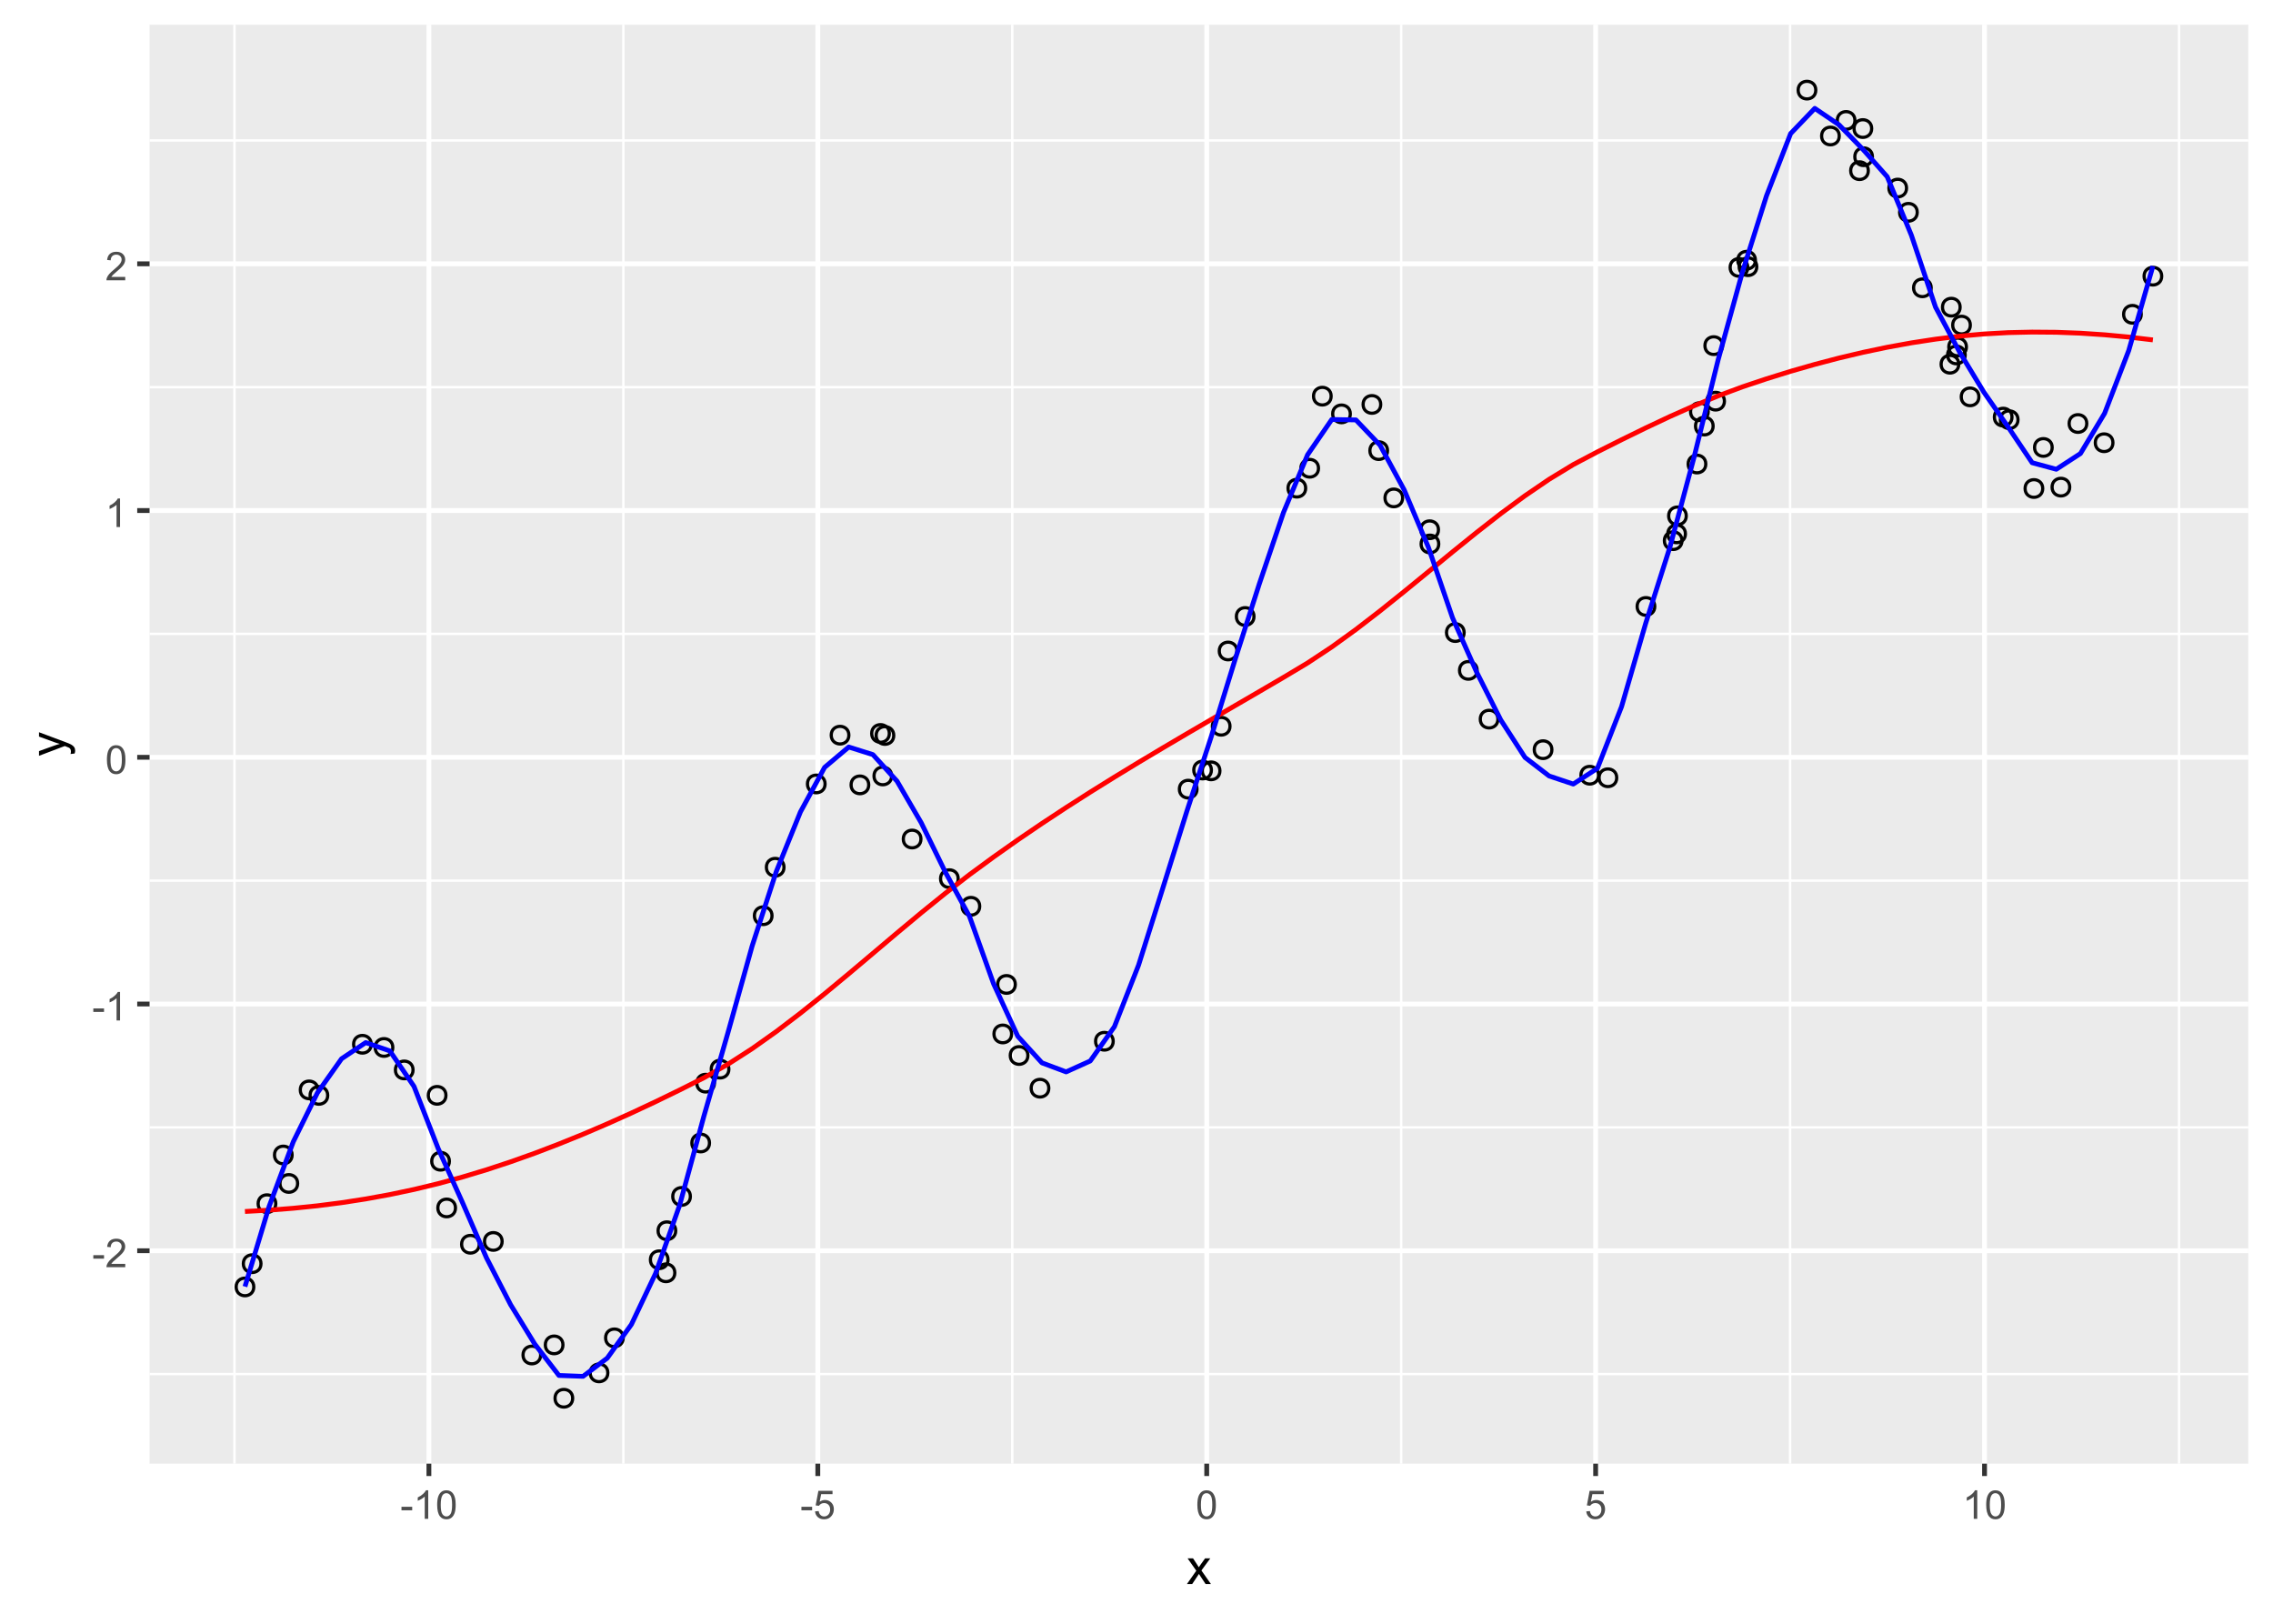 <?xml version="1.0" encoding="UTF-8"?>
<svg xmlns="http://www.w3.org/2000/svg" xmlns:xlink="http://www.w3.org/1999/xlink" width="504" height="360" viewBox="0 0 504 360">
<defs>
<g>
<g id="glyph-0-0">
<path d="M 0.281 -1.891 L 0.281 -2.668 L 2.656 -2.668 L 2.656 -1.891 Z M 0.281 -1.891 "/>
</g>
<g id="glyph-0-1">
<path d="M 4.43 -0.742 L 4.43 0 L 0.266 0 C 0.262 -0.188 0.289 -0.367 0.355 -0.539 C 0.461 -0.82 0.633 -1.102 0.867 -1.375 C 1.098 -1.648 1.438 -1.969 1.879 -2.328 C 2.562 -2.891 3.023 -3.336 3.266 -3.664 C 3.508 -3.992 3.625 -4.301 3.625 -4.594 C 3.625 -4.898 3.516 -5.16 3.297 -5.367 C 3.078 -5.578 2.793 -5.684 2.441 -5.684 C 2.066 -5.684 1.77 -5.574 1.547 -5.352 C 1.324 -5.125 1.211 -4.816 1.207 -4.422 L 0.414 -4.504 C 0.469 -5.098 0.672 -5.547 1.027 -5.859 C 1.383 -6.168 1.859 -6.324 2.457 -6.324 C 3.062 -6.324 3.539 -6.156 3.895 -5.824 C 4.246 -5.488 4.422 -5.07 4.422 -4.578 C 4.422 -4.324 4.371 -4.078 4.266 -3.832 C 4.164 -3.59 3.992 -3.332 3.754 -3.062 C 3.516 -2.793 3.117 -2.426 2.562 -1.957 C 2.098 -1.566 1.801 -1.301 1.668 -1.164 C 1.535 -1.023 1.426 -0.883 1.34 -0.742 Z M 4.43 -0.742 "/>
</g>
<g id="glyph-0-2">
<path d="M 3.277 0 L 2.504 0 L 2.504 -4.93 C 2.32 -4.75 2.074 -4.574 1.773 -4.395 C 1.469 -4.219 1.199 -4.086 0.957 -3.996 L 0.957 -4.742 C 1.391 -4.945 1.77 -5.195 2.094 -5.484 C 2.418 -5.773 2.645 -6.055 2.781 -6.324 L 3.277 -6.324 Z M 3.277 0 "/>
</g>
<g id="glyph-0-3">
<path d="M 0.367 -3.105 C 0.367 -3.852 0.441 -4.449 0.594 -4.906 C 0.75 -5.359 0.977 -5.711 1.277 -5.957 C 1.582 -6.203 1.961 -6.324 2.418 -6.324 C 2.758 -6.324 3.055 -6.258 3.309 -6.121 C 3.562 -5.984 3.773 -5.789 3.941 -5.531 C 4.105 -5.277 4.238 -4.965 4.332 -4.594 C 4.426 -4.227 4.473 -3.73 4.473 -3.105 C 4.473 -2.367 4.398 -1.77 4.246 -1.316 C 4.094 -0.863 3.867 -0.512 3.562 -0.266 C 3.262 -0.016 2.879 0.109 2.418 0.109 C 1.812 0.109 1.336 -0.109 0.988 -0.547 C 0.574 -1.07 0.367 -1.922 0.367 -3.105 M 1.16 -3.105 C 1.16 -2.074 1.281 -1.383 1.523 -1.043 C 1.766 -0.699 2.062 -0.527 2.418 -0.527 C 2.773 -0.527 3.074 -0.699 3.316 -1.043 C 3.559 -1.387 3.68 -2.074 3.68 -3.105 C 3.68 -4.145 3.559 -4.832 3.316 -5.172 C 3.074 -5.516 2.773 -5.684 2.41 -5.684 C 2.055 -5.684 1.773 -5.535 1.559 -5.234 C 1.293 -4.852 1.16 -4.141 1.16 -3.105 Z M 1.16 -3.105 "/>
</g>
<g id="glyph-0-4">
<path d="M 0.367 -1.648 L 1.176 -1.719 C 1.238 -1.324 1.379 -1.027 1.598 -0.828 C 1.816 -0.629 2.078 -0.527 2.391 -0.527 C 2.762 -0.527 3.078 -0.668 3.336 -0.949 C 3.594 -1.23 3.723 -1.602 3.723 -2.066 C 3.723 -2.508 3.598 -2.855 3.348 -3.109 C 3.102 -3.367 2.777 -3.492 2.375 -3.492 C 2.125 -3.492 1.902 -3.438 1.703 -3.324 C 1.5 -3.211 1.344 -3.062 1.23 -2.883 L 0.504 -2.977 L 1.113 -6.215 L 4.246 -6.215 L 4.246 -5.473 L 1.73 -5.473 L 1.391 -3.781 C 1.77 -4.043 2.168 -4.176 2.582 -4.176 C 3.133 -4.176 3.598 -3.984 3.977 -3.605 C 4.352 -3.223 4.543 -2.734 4.543 -2.137 C 4.543 -1.566 4.375 -1.074 4.043 -0.656 C 3.641 -0.148 3.09 0.109 2.391 0.109 C 1.816 0.109 1.348 -0.055 0.984 -0.375 C 0.625 -0.695 0.418 -1.121 0.367 -1.648 Z M 0.367 -1.648 "/>
</g>
<g id="glyph-1-0">
<path d="M 0.082 0 L 2.164 -2.965 L 0.234 -5.703 L 1.445 -5.703 L 2.32 -4.367 C 2.484 -4.113 2.617 -3.898 2.719 -3.727 C 2.875 -3.965 3.02 -4.172 3.152 -4.355 L 4.113 -5.703 L 5.27 -5.703 L 3.297 -3.02 L 5.418 0 L 4.234 0 L 3.062 -1.773 L 2.75 -2.25 L 1.25 0 Z M 0.082 0 "/>
</g>
<g id="glyph-2-0">
<path d="M 2.195 -0.684 L 1.289 -0.574 C 1.348 -0.785 1.375 -0.969 1.375 -1.129 C 1.375 -1.344 1.34 -1.516 1.266 -1.645 C 1.195 -1.773 1.094 -1.879 0.969 -1.961 C 0.871 -2.02 0.629 -2.121 0.246 -2.258 C 0.195 -2.273 0.113 -2.301 0.012 -2.344 L -5.703 -0.176 L -5.703 -1.219 L -2.402 -2.406 C -1.98 -2.559 -1.543 -2.699 -1.078 -2.82 C -1.523 -2.93 -1.957 -3.062 -2.379 -3.219 L -5.703 -4.438 L -5.703 -5.402 L 0.098 -3.234 C 0.723 -3 1.156 -2.82 1.391 -2.691 C 1.711 -2.52 1.945 -2.32 2.094 -2.102 C 2.242 -1.879 2.316 -1.613 2.316 -1.305 C 2.316 -1.117 2.277 -0.91 2.195 -0.684 Z M 2.195 -0.684 "/>
</g>
</g>
<clipPath id="clip-0">
<path clip-rule="nonzero" d="M 33.164 5.48 L 498.52 5.48 L 498.52 324.512 L 33.164 324.512 Z M 33.164 5.48 "/>
</clipPath>
<clipPath id="clip-1">
<path clip-rule="nonzero" d="M 33.164 304 L 498.52 304 L 498.52 305 L 33.164 305 Z M 33.164 304 "/>
</clipPath>
<clipPath id="clip-2">
<path clip-rule="nonzero" d="M 33.164 249 L 498.52 249 L 498.52 251 L 33.164 251 Z M 33.164 249 "/>
</clipPath>
<clipPath id="clip-3">
<path clip-rule="nonzero" d="M 33.164 194 L 498.52 194 L 498.52 196 L 33.164 196 Z M 33.164 194 "/>
</clipPath>
<clipPath id="clip-4">
<path clip-rule="nonzero" d="M 33.164 140 L 498.52 140 L 498.52 141 L 33.164 141 Z M 33.164 140 "/>
</clipPath>
<clipPath id="clip-5">
<path clip-rule="nonzero" d="M 33.164 85 L 498.52 85 L 498.52 87 L 33.164 87 Z M 33.164 85 "/>
</clipPath>
<clipPath id="clip-6">
<path clip-rule="nonzero" d="M 33.164 30 L 498.52 30 L 498.52 32 L 33.164 32 Z M 33.164 30 "/>
</clipPath>
<clipPath id="clip-7">
<path clip-rule="nonzero" d="M 51 5.48 L 53 5.48 L 53 324.512 L 51 324.512 Z M 51 5.48 "/>
</clipPath>
<clipPath id="clip-8">
<path clip-rule="nonzero" d="M 137 5.48 L 139 5.48 L 139 324.512 L 137 324.512 Z M 137 5.48 "/>
</clipPath>
<clipPath id="clip-9">
<path clip-rule="nonzero" d="M 224 5.48 L 225 5.48 L 225 324.512 L 224 324.512 Z M 224 5.48 "/>
</clipPath>
<clipPath id="clip-10">
<path clip-rule="nonzero" d="M 310 5.48 L 311 5.48 L 311 324.512 L 310 324.512 Z M 310 5.48 "/>
</clipPath>
<clipPath id="clip-11">
<path clip-rule="nonzero" d="M 396 5.48 L 398 5.48 L 398 324.512 L 396 324.512 Z M 396 5.48 "/>
</clipPath>
<clipPath id="clip-12">
<path clip-rule="nonzero" d="M 482 5.48 L 484 5.48 L 484 324.512 L 482 324.512 Z M 482 5.48 "/>
</clipPath>
<clipPath id="clip-13">
<path clip-rule="nonzero" d="M 33.164 276 L 498.52 276 L 498.52 278 L 33.164 278 Z M 33.164 276 "/>
</clipPath>
<clipPath id="clip-14">
<path clip-rule="nonzero" d="M 33.164 222 L 498.52 222 L 498.52 224 L 33.164 224 Z M 33.164 222 "/>
</clipPath>
<clipPath id="clip-15">
<path clip-rule="nonzero" d="M 33.164 167 L 498.52 167 L 498.52 169 L 33.164 169 Z M 33.164 167 "/>
</clipPath>
<clipPath id="clip-16">
<path clip-rule="nonzero" d="M 33.164 112 L 498.52 112 L 498.52 114 L 33.164 114 Z M 33.164 112 "/>
</clipPath>
<clipPath id="clip-17">
<path clip-rule="nonzero" d="M 33.164 57 L 498.52 57 L 498.52 60 L 33.164 60 Z M 33.164 57 "/>
</clipPath>
<clipPath id="clip-18">
<path clip-rule="nonzero" d="M 94 5.48 L 96 5.48 L 96 324.512 L 94 324.512 Z M 94 5.48 "/>
</clipPath>
<clipPath id="clip-19">
<path clip-rule="nonzero" d="M 180 5.48 L 182 5.48 L 182 324.512 L 180 324.512 Z M 180 5.48 "/>
</clipPath>
<clipPath id="clip-20">
<path clip-rule="nonzero" d="M 267 5.48 L 269 5.48 L 269 324.512 L 267 324.512 Z M 267 5.48 "/>
</clipPath>
<clipPath id="clip-21">
<path clip-rule="nonzero" d="M 353 5.48 L 355 5.48 L 355 324.512 L 353 324.512 Z M 353 5.48 "/>
</clipPath>
<clipPath id="clip-22">
<path clip-rule="nonzero" d="M 439 5.48 L 441 5.48 L 441 324.512 L 439 324.512 Z M 439 5.48 "/>
</clipPath>
</defs>
<rect x="-50.4" y="-36" width="604.8" height="432" fill="rgb(100%, 100%, 100%)" fill-opacity="1"/>
<rect x="-50.4" y="-36" width="604.8" height="432" fill="rgb(100%, 100%, 100%)" fill-opacity="1"/>
<path fill="none" stroke-width="1.067" stroke-linecap="round" stroke-linejoin="round" stroke="rgb(100%, 100%, 100%)" stroke-opacity="1" stroke-miterlimit="10" d="M 0 360 L 504 360 L 504 0 L 0 0 Z M 0 360 "/>
<g clip-path="url(#clip-0)">
<path fill-rule="nonzero" fill="rgb(92.157%, 92.157%, 92.157%)" fill-opacity="1" d="M 33.164 324.508 L 498.52 324.508 L 498.52 5.477 L 33.164 5.477 Z M 33.164 324.508 "/>
</g>
<g clip-path="url(#clip-1)">
<path fill="none" stroke-width="0.533" stroke-linecap="butt" stroke-linejoin="round" stroke="rgb(100%, 100%, 100%)" stroke-opacity="1" stroke-miterlimit="10" d="M 33.164 304.652 L 498.52 304.652 "/>
</g>
<g clip-path="url(#clip-2)">
<path fill="none" stroke-width="0.533" stroke-linecap="butt" stroke-linejoin="round" stroke="rgb(100%, 100%, 100%)" stroke-opacity="1" stroke-miterlimit="10" d="M 33.164 249.949 L 498.52 249.949 "/>
</g>
<g clip-path="url(#clip-3)">
<path fill="none" stroke-width="0.533" stroke-linecap="butt" stroke-linejoin="round" stroke="rgb(100%, 100%, 100%)" stroke-opacity="1" stroke-miterlimit="10" d="M 33.164 195.246 L 498.52 195.246 "/>
</g>
<g clip-path="url(#clip-4)">
<path fill="none" stroke-width="0.533" stroke-linecap="butt" stroke-linejoin="round" stroke="rgb(100%, 100%, 100%)" stroke-opacity="1" stroke-miterlimit="10" d="M 33.164 140.543 L 498.52 140.543 "/>
</g>
<g clip-path="url(#clip-5)">
<path fill="none" stroke-width="0.533" stroke-linecap="butt" stroke-linejoin="round" stroke="rgb(100%, 100%, 100%)" stroke-opacity="1" stroke-miterlimit="10" d="M 33.164 85.84 L 498.52 85.84 "/>
</g>
<g clip-path="url(#clip-6)">
<path fill="none" stroke-width="0.533" stroke-linecap="butt" stroke-linejoin="round" stroke="rgb(100%, 100%, 100%)" stroke-opacity="1" stroke-miterlimit="10" d="M 33.164 31.141 L 498.52 31.141 "/>
</g>
<g clip-path="url(#clip-7)">
<path fill="none" stroke-width="0.533" stroke-linecap="butt" stroke-linejoin="round" stroke="rgb(100%, 100%, 100%)" stroke-opacity="1" stroke-miterlimit="10" d="M 51.984 324.508 L 51.984 5.48 "/>
</g>
<g clip-path="url(#clip-8)">
<path fill="none" stroke-width="0.533" stroke-linecap="butt" stroke-linejoin="round" stroke="rgb(100%, 100%, 100%)" stroke-opacity="1" stroke-miterlimit="10" d="M 138.219 324.508 L 138.219 5.48 "/>
</g>
<g clip-path="url(#clip-9)">
<path fill="none" stroke-width="0.533" stroke-linecap="butt" stroke-linejoin="round" stroke="rgb(100%, 100%, 100%)" stroke-opacity="1" stroke-miterlimit="10" d="M 224.453 324.508 L 224.453 5.48 "/>
</g>
<g clip-path="url(#clip-10)">
<path fill="none" stroke-width="0.533" stroke-linecap="butt" stroke-linejoin="round" stroke="rgb(100%, 100%, 100%)" stroke-opacity="1" stroke-miterlimit="10" d="M 310.688 324.508 L 310.688 5.48 "/>
</g>
<g clip-path="url(#clip-11)">
<path fill="none" stroke-width="0.533" stroke-linecap="butt" stroke-linejoin="round" stroke="rgb(100%, 100%, 100%)" stroke-opacity="1" stroke-miterlimit="10" d="M 396.922 324.508 L 396.922 5.48 "/>
</g>
<g clip-path="url(#clip-12)">
<path fill="none" stroke-width="0.533" stroke-linecap="butt" stroke-linejoin="round" stroke="rgb(100%, 100%, 100%)" stroke-opacity="1" stroke-miterlimit="10" d="M 483.156 324.508 L 483.156 5.48 "/>
</g>
<g clip-path="url(#clip-13)">
<path fill="none" stroke-width="1.067" stroke-linecap="butt" stroke-linejoin="round" stroke="rgb(100%, 100%, 100%)" stroke-opacity="1" stroke-miterlimit="10" d="M 33.164 277.301 L 498.52 277.301 "/>
</g>
<g clip-path="url(#clip-14)">
<path fill="none" stroke-width="1.067" stroke-linecap="butt" stroke-linejoin="round" stroke="rgb(100%, 100%, 100%)" stroke-opacity="1" stroke-miterlimit="10" d="M 33.164 222.598 L 498.52 222.598 "/>
</g>
<g clip-path="url(#clip-15)">
<path fill="none" stroke-width="1.067" stroke-linecap="butt" stroke-linejoin="round" stroke="rgb(100%, 100%, 100%)" stroke-opacity="1" stroke-miterlimit="10" d="M 33.164 167.895 L 498.52 167.895 "/>
</g>
<g clip-path="url(#clip-16)">
<path fill="none" stroke-width="1.067" stroke-linecap="butt" stroke-linejoin="round" stroke="rgb(100%, 100%, 100%)" stroke-opacity="1" stroke-miterlimit="10" d="M 33.164 113.191 L 498.52 113.191 "/>
</g>
<g clip-path="url(#clip-17)">
<path fill="none" stroke-width="1.067" stroke-linecap="butt" stroke-linejoin="round" stroke="rgb(100%, 100%, 100%)" stroke-opacity="1" stroke-miterlimit="10" d="M 33.164 58.492 L 498.52 58.492 "/>
</g>
<g clip-path="url(#clip-18)">
<path fill="none" stroke-width="1.067" stroke-linecap="butt" stroke-linejoin="round" stroke="rgb(100%, 100%, 100%)" stroke-opacity="1" stroke-miterlimit="10" d="M 95.102 324.508 L 95.102 5.48 "/>
</g>
<g clip-path="url(#clip-19)">
<path fill="none" stroke-width="1.067" stroke-linecap="butt" stroke-linejoin="round" stroke="rgb(100%, 100%, 100%)" stroke-opacity="1" stroke-miterlimit="10" d="M 181.336 324.508 L 181.336 5.48 "/>
</g>
<g clip-path="url(#clip-20)">
<path fill="none" stroke-width="1.067" stroke-linecap="butt" stroke-linejoin="round" stroke="rgb(100%, 100%, 100%)" stroke-opacity="1" stroke-miterlimit="10" d="M 267.57 324.508 L 267.57 5.48 "/>
</g>
<g clip-path="url(#clip-21)">
<path fill="none" stroke-width="1.067" stroke-linecap="butt" stroke-linejoin="round" stroke="rgb(100%, 100%, 100%)" stroke-opacity="1" stroke-miterlimit="10" d="M 353.805 324.508 L 353.805 5.48 "/>
</g>
<g clip-path="url(#clip-22)">
<path fill="none" stroke-width="1.067" stroke-linecap="butt" stroke-linejoin="round" stroke="rgb(100%, 100%, 100%)" stroke-opacity="1" stroke-miterlimit="10" d="M 440.039 324.508 L 440.039 5.48 "/>
</g>
<path fill="none" stroke-width="0.709" stroke-linecap="round" stroke-linejoin="round" stroke="rgb(0%, 0%, 0%)" stroke-opacity="1" stroke-miterlimit="10" d="M 458.926 108 C 458.926 110.609 455.016 110.609 455.016 108 C 455.016 105.395 458.926 105.395 458.926 108 "/>
<path fill="none" stroke-width="0.709" stroke-linecap="round" stroke-linejoin="round" stroke="rgb(0%, 0%, 0%)" stroke-opacity="1" stroke-miterlimit="10" d="M 173.84 192.277 C 173.84 194.883 169.934 194.883 169.934 192.277 C 169.934 189.668 173.84 189.668 173.84 192.277 "/>
<path fill="none" stroke-width="0.709" stroke-linecap="round" stroke-linejoin="round" stroke="rgb(0%, 0%, 0%)" stroke-opacity="1" stroke-miterlimit="10" d="M 295.16 87.832 C 295.16 90.438 291.25 90.438 291.25 87.832 C 291.25 85.227 295.16 85.227 295.16 87.832 "/>
<path fill="none" stroke-width="0.709" stroke-linecap="round" stroke-linejoin="round" stroke="rgb(0%, 0%, 0%)" stroke-opacity="1" stroke-miterlimit="10" d="M 224.305 229.234 C 224.305 231.844 220.395 231.844 220.395 229.234 C 220.395 226.629 224.305 226.629 224.305 229.234 "/>
<path fill="none" stroke-width="0.709" stroke-linecap="round" stroke-linejoin="round" stroke="rgb(0%, 0%, 0%)" stroke-opacity="1" stroke-miterlimit="10" d="M 124.824 298.176 C 124.824 300.781 120.918 300.781 120.918 298.176 C 120.918 295.57 124.824 295.57 124.824 298.176 "/>
<path fill="none" stroke-width="0.709" stroke-linecap="round" stroke-linejoin="round" stroke="rgb(0%, 0%, 0%)" stroke-opacity="1" stroke-miterlimit="10" d="M 171.184 203.023 C 171.184 205.629 167.273 205.629 167.273 203.023 C 167.273 200.418 171.184 200.418 171.184 203.023 "/>
<path fill="none" stroke-width="0.709" stroke-linecap="round" stroke-linejoin="round" stroke="rgb(0%, 0%, 0%)" stroke-opacity="1" stroke-miterlimit="10" d="M 289.508 108.23 C 289.508 110.84 285.598 110.84 285.598 108.23 C 285.598 105.625 289.508 105.625 289.508 108.23 "/>
<path fill="none" stroke-width="0.709" stroke-linecap="round" stroke-linejoin="round" stroke="rgb(0%, 0%, 0%)" stroke-opacity="1" stroke-miterlimit="10" d="M 382.363 88.941 C 382.363 91.551 378.457 91.551 378.457 88.941 C 378.457 86.336 382.363 86.336 382.363 88.941 "/>
<path fill="none" stroke-width="0.709" stroke-linecap="round" stroke-linejoin="round" stroke="rgb(0%, 0%, 0%)" stroke-opacity="1" stroke-miterlimit="10" d="M 192.625 174.016 C 192.625 176.621 188.715 176.621 188.715 174.016 C 188.715 171.406 192.625 171.406 192.625 174.016 "/>
<path fill="none" stroke-width="0.709" stroke-linecap="round" stroke-linejoin="round" stroke="rgb(0%, 0%, 0%)" stroke-opacity="1" stroke-miterlimit="10" d="M 438.785 87.988 C 438.785 90.594 434.875 90.594 434.875 87.988 C 434.875 85.379 438.785 85.379 438.785 87.988 "/>
<path fill="none" stroke-width="0.709" stroke-linecap="round" stroke-linejoin="round" stroke="rgb(0%, 0%, 0%)" stroke-opacity="1" stroke-miterlimit="10" d="M 479.324 61.227 C 479.324 63.836 475.414 63.836 475.414 61.227 C 475.414 58.621 479.324 58.621 479.324 61.227 "/>
<path fill="none" stroke-width="0.709" stroke-linecap="round" stroke-linejoin="round" stroke="rgb(0%, 0%, 0%)" stroke-opacity="1" stroke-miterlimit="10" d="M 227.918 234.016 C 227.918 236.621 224.008 236.621 224.008 234.016 C 224.008 231.41 227.918 231.41 227.918 234.016 "/>
<path fill="none" stroke-width="0.709" stroke-linecap="round" stroke-linejoin="round" stroke="rgb(0%, 0%, 0%)" stroke-opacity="1" stroke-miterlimit="10" d="M 246.836 230.855 C 246.836 233.461 242.926 233.461 242.926 230.855 C 242.926 228.25 246.836 228.25 246.836 230.855 "/>
<path fill="none" stroke-width="0.709" stroke-linecap="round" stroke-linejoin="round" stroke="rgb(0%, 0%, 0%)" stroke-opacity="1" stroke-miterlimit="10" d="M 274.266 144.332 C 274.266 146.938 270.355 146.938 270.355 144.332 C 270.355 141.727 274.266 141.727 274.266 144.332 "/>
<path fill="none" stroke-width="0.709" stroke-linecap="round" stroke-linejoin="round" stroke="rgb(0%, 0%, 0%)" stroke-opacity="1" stroke-miterlimit="10" d="M 452.941 108.305 C 452.941 110.914 449.031 110.914 449.031 108.305 C 449.031 105.699 452.941 105.699 452.941 108.305 "/>
<path fill="none" stroke-width="0.709" stroke-linecap="round" stroke-linejoin="round" stroke="rgb(0%, 0%, 0%)" stroke-opacity="1" stroke-miterlimit="10" d="M 307.66 99.906 C 307.66 102.512 303.75 102.512 303.75 99.906 C 303.75 97.301 307.66 97.301 307.66 99.906 "/>
<path fill="none" stroke-width="0.709" stroke-linecap="round" stroke-linejoin="round" stroke="rgb(0%, 0%, 0%)" stroke-opacity="1" stroke-miterlimit="10" d="M 378.766 91.273 C 378.766 93.883 374.855 93.883 374.855 91.273 C 374.855 88.668 378.766 88.668 378.766 91.273 "/>
<path fill="none" stroke-width="0.709" stroke-linecap="round" stroke-linejoin="round" stroke="rgb(0%, 0%, 0%)" stroke-opacity="1" stroke-miterlimit="10" d="M 344.105 166.211 C 344.105 168.82 340.195 168.82 340.195 166.211 C 340.195 163.605 344.105 163.605 344.105 166.211 "/>
<path fill="none" stroke-width="0.709" stroke-linecap="round" stroke-linejoin="round" stroke="rgb(0%, 0%, 0%)" stroke-opacity="1" stroke-miterlimit="10" d="M 212.461 194.809 C 212.461 197.418 208.551 197.418 208.551 194.809 C 208.551 192.203 212.461 192.203 212.461 194.809 "/>
<path fill="none" stroke-width="0.709" stroke-linecap="round" stroke-linejoin="round" stroke="rgb(0%, 0%, 0%)" stroke-opacity="1" stroke-miterlimit="10" d="M 197.191 162.613 C 197.191 165.223 193.281 165.223 193.281 162.613 C 193.281 160.008 197.191 160.008 197.191 162.613 "/>
<path fill="none" stroke-width="0.709" stroke-linecap="round" stroke-linejoin="round" stroke="rgb(0%, 0%, 0%)" stroke-opacity="1" stroke-miterlimit="10" d="M 446.125 92.477 C 446.125 95.082 442.219 95.082 442.219 92.477 C 442.219 89.871 446.125 89.871 446.125 92.477 "/>
<path fill="none" stroke-width="0.709" stroke-linecap="round" stroke-linejoin="round" stroke="rgb(0%, 0%, 0%)" stroke-opacity="1" stroke-miterlimit="10" d="M 158.418 240.148 C 158.418 242.754 154.508 242.754 154.508 240.148 C 154.508 237.543 158.418 237.543 158.418 240.148 "/>
<path fill="none" stroke-width="0.709" stroke-linecap="round" stroke-linejoin="round" stroke="rgb(0%, 0%, 0%)" stroke-opacity="1" stroke-miterlimit="10" d="M 99.641 257.457 C 99.641 260.062 95.73 260.062 95.73 257.457 C 95.73 254.852 99.641 254.852 99.641 257.457 "/>
<path fill="none" stroke-width="0.709" stroke-linecap="round" stroke-linejoin="round" stroke="rgb(0%, 0%, 0%)" stroke-opacity="1" stroke-miterlimit="10" d="M 87.098 232.23 C 87.098 234.84 83.188 234.84 83.188 232.23 C 83.188 229.625 87.098 229.625 87.098 232.23 "/>
<path fill="none" stroke-width="0.709" stroke-linecap="round" stroke-linejoin="round" stroke="rgb(0%, 0%, 0%)" stroke-opacity="1" stroke-miterlimit="10" d="M 268.609 170.723 C 268.609 173.328 264.699 173.328 264.699 170.723 C 264.699 168.117 268.609 168.117 268.609 170.723 "/>
<path fill="none" stroke-width="0.709" stroke-linecap="round" stroke-linejoin="round" stroke="rgb(0%, 0%, 0%)" stroke-opacity="1" stroke-miterlimit="10" d="M 272.73 161.016 C 272.73 163.621 268.82 163.621 268.82 161.016 C 268.82 158.41 272.73 158.41 272.73 161.016 "/>
<path fill="none" stroke-width="0.709" stroke-linecap="round" stroke-linejoin="round" stroke="rgb(0%, 0%, 0%)" stroke-opacity="1" stroke-miterlimit="10" d="M 318.953 117.449 C 318.953 120.055 315.047 120.055 315.047 117.449 C 315.047 114.844 318.953 114.844 318.953 117.449 "/>
<path fill="none" stroke-width="0.709" stroke-linecap="round" stroke-linejoin="round" stroke="rgb(0%, 0%, 0%)" stroke-opacity="1" stroke-miterlimit="10" d="M 148.125 279.297 C 148.125 281.902 144.215 281.902 144.215 279.297 C 144.215 276.691 148.125 276.691 148.125 279.297 "/>
<path fill="none" stroke-width="0.709" stroke-linecap="round" stroke-linejoin="round" stroke="rgb(0%, 0%, 0%)" stroke-opacity="1" stroke-miterlimit="10" d="M 407.82 30.152 C 407.82 32.758 403.91 32.758 403.91 30.152 C 403.91 27.547 407.82 27.547 407.82 30.152 "/>
<path fill="none" stroke-width="0.709" stroke-linecap="round" stroke-linejoin="round" stroke="rgb(0%, 0%, 0%)" stroke-opacity="1" stroke-miterlimit="10" d="M 126.98 310.008 C 126.98 312.613 123.07 312.613 123.07 310.008 C 123.07 307.402 126.98 307.402 126.98 310.008 "/>
<path fill="none" stroke-width="0.709" stroke-linecap="round" stroke-linejoin="round" stroke="rgb(0%, 0%, 0%)" stroke-opacity="1" stroke-miterlimit="10" d="M 474.785 69.684 C 474.785 72.289 470.875 72.289 470.875 69.684 C 470.875 67.078 474.785 67.078 474.785 69.684 "/>
<path fill="none" stroke-width="0.709" stroke-linecap="round" stroke-linejoin="round" stroke="rgb(0%, 0%, 0%)" stroke-opacity="1" stroke-miterlimit="10" d="M 373.715 118.363 C 373.715 120.969 369.805 120.969 369.805 118.363 C 369.805 115.754 373.715 115.754 373.715 118.363 "/>
<path fill="none" stroke-width="0.709" stroke-linecap="round" stroke-linejoin="round" stroke="rgb(0%, 0%, 0%)" stroke-opacity="1" stroke-miterlimit="10" d="M 161.617 237.039 C 161.617 239.645 157.707 239.645 157.707 237.039 C 157.707 234.43 161.617 234.43 161.617 237.039 "/>
<path fill="none" stroke-width="0.709" stroke-linecap="round" stroke-linejoin="round" stroke="rgb(0%, 0%, 0%)" stroke-opacity="1" stroke-miterlimit="10" d="M 387.535 59.289 C 387.535 61.895 383.629 61.895 383.629 59.289 C 383.629 56.684 387.535 56.684 387.535 59.289 "/>
<path fill="none" stroke-width="0.709" stroke-linecap="round" stroke-linejoin="round" stroke="rgb(0%, 0%, 0%)" stroke-opacity="1" stroke-miterlimit="10" d="M 319.016 120.602 C 319.016 123.211 315.109 123.211 315.109 120.602 C 315.109 117.996 319.016 117.996 319.016 120.602 "/>
<path fill="none" stroke-width="0.709" stroke-linecap="round" stroke-linejoin="round" stroke="rgb(0%, 0%, 0%)" stroke-opacity="1" stroke-miterlimit="10" d="M 373.902 114.375 C 373.902 116.98 369.996 116.98 369.996 114.375 C 369.996 111.766 373.902 111.766 373.902 114.375 "/>
<path fill="none" stroke-width="0.709" stroke-linecap="round" stroke-linejoin="round" stroke="rgb(0%, 0%, 0%)" stroke-opacity="1" stroke-miterlimit="10" d="M 415.18 34.75 C 415.18 37.355 411.273 37.355 411.273 34.75 C 411.273 32.141 415.18 32.141 415.18 34.75 "/>
<path fill="none" stroke-width="0.709" stroke-linecap="round" stroke-linejoin="round" stroke="rgb(0%, 0%, 0%)" stroke-opacity="1" stroke-miterlimit="10" d="M 100.996 267.812 C 100.996 270.422 97.086 270.422 97.086 267.812 C 97.086 265.207 100.996 265.207 100.996 267.812 "/>
<path fill="none" stroke-width="0.709" stroke-linecap="round" stroke-linejoin="round" stroke="rgb(0%, 0%, 0%)" stroke-opacity="1" stroke-miterlimit="10" d="M 64.773 256.074 C 64.773 258.68 60.863 258.68 60.863 256.074 C 60.863 253.469 64.773 253.469 64.773 256.074 "/>
<path fill="none" stroke-width="0.709" stroke-linecap="round" stroke-linejoin="round" stroke="rgb(0%, 0%, 0%)" stroke-opacity="1" stroke-miterlimit="10" d="M 366.918 134.457 C 366.918 137.066 363.008 137.066 363.008 134.457 C 363.008 131.852 366.918 131.852 366.918 134.457 "/>
<path fill="none" stroke-width="0.709" stroke-linecap="round" stroke-linejoin="round" stroke="rgb(0%, 0%, 0%)" stroke-opacity="1" stroke-miterlimit="10" d="M 225.129 218.258 C 225.129 220.867 221.223 220.867 221.223 218.258 C 221.223 215.652 225.129 215.652 225.129 218.258 "/>
<path fill="none" stroke-width="0.709" stroke-linecap="round" stroke-linejoin="round" stroke="rgb(0%, 0%, 0%)" stroke-opacity="1" stroke-miterlimit="10" d="M 265.418 174.961 C 265.418 177.566 261.508 177.566 261.508 174.961 C 261.508 172.355 265.418 172.355 265.418 174.961 "/>
<path fill="none" stroke-width="0.709" stroke-linecap="round" stroke-linejoin="round" stroke="rgb(0%, 0%, 0%)" stroke-opacity="1" stroke-miterlimit="10" d="M 82.316 231.523 C 82.316 234.129 78.406 234.129 78.406 231.523 C 78.406 228.918 82.316 228.918 82.316 231.523 "/>
<path fill="none" stroke-width="0.709" stroke-linecap="round" stroke-linejoin="round" stroke="rgb(0%, 0%, 0%)" stroke-opacity="1" stroke-miterlimit="10" d="M 389.234 57.695 C 389.234 60.301 385.324 60.301 385.324 57.695 C 385.324 55.086 389.234 55.086 389.234 57.695 "/>
<path fill="none" stroke-width="0.709" stroke-linecap="round" stroke-linejoin="round" stroke="rgb(0%, 0%, 0%)" stroke-opacity="1" stroke-miterlimit="10" d="M 138.191 296.617 C 138.191 299.227 134.281 299.227 134.281 296.617 C 134.281 294.012 138.191 294.012 138.191 296.617 "/>
<path fill="none" stroke-width="0.709" stroke-linecap="round" stroke-linejoin="round" stroke="rgb(0%, 0%, 0%)" stroke-opacity="1" stroke-miterlimit="10" d="M 157.316 253.41 C 157.316 256.016 153.406 256.016 153.406 253.41 C 153.406 250.805 157.316 250.805 157.316 253.41 "/>
<path fill="none" stroke-width="0.709" stroke-linecap="round" stroke-linejoin="round" stroke="rgb(0%, 0%, 0%)" stroke-opacity="1" stroke-miterlimit="10" d="M 414.266 37.84 C 414.266 40.445 410.359 40.445 410.359 37.84 C 410.359 35.23 414.266 35.23 414.266 37.84 "/>
<path fill="none" stroke-width="0.709" stroke-linecap="round" stroke-linejoin="round" stroke="rgb(0%, 0%, 0%)" stroke-opacity="1" stroke-miterlimit="10" d="M 468.508 98.16 C 468.508 100.766 464.598 100.766 464.598 98.16 C 464.598 95.555 468.508 95.555 468.508 98.16 "/>
<path fill="none" stroke-width="0.709" stroke-linecap="round" stroke-linejoin="round" stroke="rgb(0%, 0%, 0%)" stroke-opacity="1" stroke-miterlimit="10" d="M 57.867 280.172 C 57.867 282.777 53.957 282.777 53.957 280.172 C 53.957 277.562 57.867 277.562 57.867 280.172 "/>
<path fill="none" stroke-width="0.709" stroke-linecap="round" stroke-linejoin="round" stroke="rgb(0%, 0%, 0%)" stroke-opacity="1" stroke-miterlimit="10" d="M 149.629 282.195 C 149.629 284.801 145.719 284.801 145.719 282.195 C 145.719 279.59 149.629 279.59 149.629 282.195 "/>
<path fill="none" stroke-width="0.709" stroke-linecap="round" stroke-linejoin="round" stroke="rgb(0%, 0%, 0%)" stroke-opacity="1" stroke-miterlimit="10" d="M 311.004 110.391 C 311.004 113 307.098 113 307.098 110.391 C 307.098 107.785 311.004 107.785 311.004 110.391 "/>
<path fill="none" stroke-width="0.709" stroke-linecap="round" stroke-linejoin="round" stroke="rgb(0%, 0%, 0%)" stroke-opacity="1" stroke-miterlimit="10" d="M 119.883 300.418 C 119.883 303.023 115.973 303.023 115.973 300.418 C 115.973 297.812 119.883 297.812 119.883 300.418 "/>
<path fill="none" stroke-width="0.709" stroke-linecap="round" stroke-linejoin="round" stroke="rgb(0%, 0%, 0%)" stroke-opacity="1" stroke-miterlimit="10" d="M 402.621 19.98 C 402.621 22.586 398.711 22.586 398.711 19.98 C 398.711 17.375 402.621 17.375 402.621 19.98 "/>
<path fill="none" stroke-width="0.709" stroke-linecap="round" stroke-linejoin="round" stroke="rgb(0%, 0%, 0%)" stroke-opacity="1" stroke-miterlimit="10" d="M 327.535 148.629 C 327.535 151.234 323.625 151.234 323.625 148.629 C 323.625 146.023 327.535 146.023 327.535 148.629 "/>
<path fill="none" stroke-width="0.709" stroke-linecap="round" stroke-linejoin="round" stroke="rgb(0%, 0%, 0%)" stroke-opacity="1" stroke-miterlimit="10" d="M 98.879 242.848 C 98.879 245.453 94.969 245.453 94.969 242.848 C 94.969 240.242 98.879 240.242 98.879 242.848 "/>
<path fill="none" stroke-width="0.709" stroke-linecap="round" stroke-linejoin="round" stroke="rgb(0%, 0%, 0%)" stroke-opacity="1" stroke-miterlimit="10" d="M 379.859 94.461 C 379.859 97.066 375.949 97.066 375.949 94.461 C 375.949 91.852 379.859 91.852 379.859 94.461 "/>
<path fill="none" stroke-width="0.709" stroke-linecap="round" stroke-linejoin="round" stroke="rgb(0%, 0%, 0%)" stroke-opacity="1" stroke-miterlimit="10" d="M 182.949 173.809 C 182.949 176.414 179.039 176.414 179.039 173.809 C 179.039 171.203 182.949 171.203 182.949 173.809 "/>
<path fill="none" stroke-width="0.709" stroke-linecap="round" stroke-linejoin="round" stroke="rgb(0%, 0%, 0%)" stroke-opacity="1" stroke-miterlimit="10" d="M 106.266 275.863 C 106.266 278.469 102.355 278.469 102.355 275.863 C 102.355 273.254 106.266 273.254 106.266 275.863 "/>
<path fill="none" stroke-width="0.709" stroke-linecap="round" stroke-linejoin="round" stroke="rgb(0%, 0%, 0%)" stroke-opacity="1" stroke-miterlimit="10" d="M 434.32 80.75 C 434.32 83.355 430.41 83.355 430.41 80.75 C 430.41 78.145 434.32 78.145 434.32 80.75 "/>
<path fill="none" stroke-width="0.709" stroke-linecap="round" stroke-linejoin="round" stroke="rgb(0%, 0%, 0%)" stroke-opacity="1" stroke-miterlimit="10" d="M 270.496 170.902 C 270.496 173.512 266.59 173.512 266.59 170.902 C 266.59 168.297 270.496 168.297 270.496 170.902 "/>
<path fill="none" stroke-width="0.709" stroke-linecap="round" stroke-linejoin="round" stroke="rgb(0%, 0%, 0%)" stroke-opacity="1" stroke-miterlimit="10" d="M 378.23 102.879 C 378.23 105.484 374.32 105.484 374.32 102.879 C 374.32 100.273 378.23 100.273 378.23 102.879 "/>
<path fill="none" stroke-width="0.709" stroke-linecap="round" stroke-linejoin="round" stroke="rgb(0%, 0%, 0%)" stroke-opacity="1" stroke-miterlimit="10" d="M 65.996 262.383 C 65.996 264.988 62.086 264.988 62.086 262.383 C 62.086 259.777 65.996 259.777 65.996 262.383 "/>
<path fill="none" stroke-width="0.709" stroke-linecap="round" stroke-linejoin="round" stroke="rgb(0%, 0%, 0%)" stroke-opacity="1" stroke-miterlimit="10" d="M 149.828 272.867 C 149.828 275.473 145.918 275.473 145.918 272.867 C 145.918 270.262 149.828 270.262 149.828 272.867 "/>
<path fill="none" stroke-width="0.709" stroke-linecap="round" stroke-linejoin="round" stroke="rgb(0%, 0%, 0%)" stroke-opacity="1" stroke-miterlimit="10" d="M 70.496 241.641 C 70.496 244.246 66.586 244.246 66.586 241.641 C 66.586 239.035 70.496 239.035 70.496 241.641 "/>
<path fill="none" stroke-width="0.709" stroke-linecap="round" stroke-linejoin="round" stroke="rgb(0%, 0%, 0%)" stroke-opacity="1" stroke-miterlimit="10" d="M 332.137 159.438 C 332.137 162.043 328.227 162.043 328.227 159.438 C 328.227 156.832 332.137 156.832 332.137 159.438 "/>
<path fill="none" stroke-width="0.709" stroke-linecap="round" stroke-linejoin="round" stroke="rgb(0%, 0%, 0%)" stroke-opacity="1" stroke-miterlimit="10" d="M 72.664 242.859 C 72.664 245.465 68.754 245.465 68.754 242.859 C 68.754 240.254 72.664 240.254 72.664 242.859 "/>
<path fill="none" stroke-width="0.709" stroke-linecap="round" stroke-linejoin="round" stroke="rgb(0%, 0%, 0%)" stroke-opacity="1" stroke-miterlimit="10" d="M 447.457 93.047 C 447.457 95.652 443.547 95.652 443.547 93.047 C 443.547 90.441 447.457 90.441 447.457 93.047 "/>
<path fill="none" stroke-width="0.709" stroke-linecap="round" stroke-linejoin="round" stroke="rgb(0%, 0%, 0%)" stroke-opacity="1" stroke-miterlimit="10" d="M 462.707 93.898 C 462.707 96.504 458.797 96.504 458.797 93.898 C 458.797 91.289 462.707 91.289 462.707 93.898 "/>
<path fill="none" stroke-width="0.709" stroke-linecap="round" stroke-linejoin="round" stroke="rgb(0%, 0%, 0%)" stroke-opacity="1" stroke-miterlimit="10" d="M 411.297 26.703 C 411.297 29.309 407.387 29.309 407.387 26.703 C 407.387 24.094 411.297 24.094 411.297 26.703 "/>
<path fill="none" stroke-width="0.709" stroke-linecap="round" stroke-linejoin="round" stroke="rgb(0%, 0%, 0%)" stroke-opacity="1" stroke-miterlimit="10" d="M 134.777 304.379 C 134.777 306.984 130.867 306.984 130.867 304.379 C 130.867 301.77 134.777 301.77 134.777 304.379 "/>
<path fill="none" stroke-width="0.709" stroke-linecap="round" stroke-linejoin="round" stroke="rgb(0%, 0%, 0%)" stroke-opacity="1" stroke-miterlimit="10" d="M 299.41 91.758 C 299.41 94.363 295.5 94.363 295.5 91.758 C 295.5 89.152 299.41 89.152 299.41 91.758 "/>
<path fill="none" stroke-width="0.709" stroke-linecap="round" stroke-linejoin="round" stroke="rgb(0%, 0%, 0%)" stroke-opacity="1" stroke-miterlimit="10" d="M 56.273 285.324 C 56.273 287.934 52.363 287.934 52.363 285.324 C 52.363 282.719 56.273 282.719 56.273 285.324 "/>
<path fill="none" stroke-width="0.709" stroke-linecap="round" stroke-linejoin="round" stroke="rgb(0%, 0%, 0%)" stroke-opacity="1" stroke-miterlimit="10" d="M 354.453 171.875 C 354.453 174.48 350.543 174.48 350.543 171.875 C 350.543 169.266 354.453 169.266 354.453 171.875 "/>
<path fill="none" stroke-width="0.709" stroke-linecap="round" stroke-linejoin="round" stroke="rgb(0%, 0%, 0%)" stroke-opacity="1" stroke-miterlimit="10" d="M 415.012 28.5 C 415.012 31.105 411.102 31.105 411.102 28.5 C 411.102 25.895 415.012 25.895 415.012 28.5 "/>
<path fill="none" stroke-width="0.709" stroke-linecap="round" stroke-linejoin="round" stroke="rgb(0%, 0%, 0%)" stroke-opacity="1" stroke-miterlimit="10" d="M 425.117 47.074 C 425.117 49.68 421.207 49.68 421.207 47.074 C 421.207 44.465 425.117 44.465 425.117 47.074 "/>
<path fill="none" stroke-width="0.709" stroke-linecap="round" stroke-linejoin="round" stroke="rgb(0%, 0%, 0%)" stroke-opacity="1" stroke-miterlimit="10" d="M 197.707 172.035 C 197.707 174.641 193.797 174.641 193.797 172.035 C 193.797 169.426 197.707 169.426 197.707 172.035 "/>
<path fill="none" stroke-width="0.709" stroke-linecap="round" stroke-linejoin="round" stroke="rgb(0%, 0%, 0%)" stroke-opacity="1" stroke-miterlimit="10" d="M 198.176 163.059 C 198.176 165.668 194.27 165.668 194.27 163.059 C 194.27 160.453 198.176 160.453 198.176 163.059 "/>
<path fill="none" stroke-width="0.709" stroke-linecap="round" stroke-linejoin="round" stroke="rgb(0%, 0%, 0%)" stroke-opacity="1" stroke-miterlimit="10" d="M 434.625 68.102 C 434.625 70.707 430.715 70.707 430.715 68.102 C 430.715 65.496 434.625 65.496 434.625 68.102 "/>
<path fill="none" stroke-width="0.709" stroke-linecap="round" stroke-linejoin="round" stroke="rgb(0%, 0%, 0%)" stroke-opacity="1" stroke-miterlimit="10" d="M 232.555 241.262 C 232.555 243.871 228.645 243.871 228.645 241.262 C 228.645 238.656 232.555 238.656 232.555 241.262 "/>
<path fill="none" stroke-width="0.709" stroke-linecap="round" stroke-linejoin="round" stroke="rgb(0%, 0%, 0%)" stroke-opacity="1" stroke-miterlimit="10" d="M 389.535 59.125 C 389.535 61.734 385.625 61.734 385.625 59.125 C 385.625 56.52 389.535 56.52 389.535 59.125 "/>
<path fill="none" stroke-width="0.709" stroke-linecap="round" stroke-linejoin="round" stroke="rgb(0%, 0%, 0%)" stroke-opacity="1" stroke-miterlimit="10" d="M 188.223 162.992 C 188.223 165.602 184.312 165.602 184.312 162.992 C 184.312 160.387 188.223 160.387 188.223 162.992 "/>
<path fill="none" stroke-width="0.709" stroke-linecap="round" stroke-linejoin="round" stroke="rgb(0%, 0%, 0%)" stroke-opacity="1" stroke-miterlimit="10" d="M 292.355 103.816 C 292.355 106.422 288.445 106.422 288.445 103.816 C 288.445 101.207 292.355 101.207 292.355 103.816 "/>
<path fill="none" stroke-width="0.709" stroke-linecap="round" stroke-linejoin="round" stroke="rgb(0%, 0%, 0%)" stroke-opacity="1" stroke-miterlimit="10" d="M 372.953 119.871 C 372.953 122.477 369.047 122.477 369.047 119.871 C 369.047 117.266 372.953 117.266 372.953 119.871 "/>
<path fill="none" stroke-width="0.709" stroke-linecap="round" stroke-linejoin="round" stroke="rgb(0%, 0%, 0%)" stroke-opacity="1" stroke-miterlimit="10" d="M 436.887 72.078 C 436.887 74.684 432.977 74.684 432.977 72.078 C 432.977 69.473 436.887 69.473 436.887 72.078 "/>
<path fill="none" stroke-width="0.709" stroke-linecap="round" stroke-linejoin="round" stroke="rgb(0%, 0%, 0%)" stroke-opacity="1" stroke-miterlimit="10" d="M 153.078 265.266 C 153.078 267.871 149.168 267.871 149.168 265.266 C 149.168 262.656 153.078 262.656 153.078 265.266 "/>
<path fill="none" stroke-width="0.709" stroke-linecap="round" stroke-linejoin="round" stroke="rgb(0%, 0%, 0%)" stroke-opacity="1" stroke-miterlimit="10" d="M 278.051 136.688 C 278.051 139.293 274.145 139.293 274.145 136.688 C 274.145 134.078 278.051 134.078 278.051 136.688 "/>
<path fill="none" stroke-width="0.709" stroke-linecap="round" stroke-linejoin="round" stroke="rgb(0%, 0%, 0%)" stroke-opacity="1" stroke-miterlimit="10" d="M 435.754 78.699 C 435.754 81.305 431.848 81.305 431.848 78.699 C 431.848 76.094 435.754 76.094 435.754 78.699 "/>
<path fill="none" stroke-width="0.709" stroke-linecap="round" stroke-linejoin="round" stroke="rgb(0%, 0%, 0%)" stroke-opacity="1" stroke-miterlimit="10" d="M 358.48 172.438 C 358.48 175.043 354.57 175.043 354.57 172.438 C 354.57 169.832 358.48 169.832 358.48 172.438 "/>
<path fill="none" stroke-width="0.709" stroke-linecap="round" stroke-linejoin="round" stroke="rgb(0%, 0%, 0%)" stroke-opacity="1" stroke-miterlimit="10" d="M 111.34 275.238 C 111.34 277.848 107.43 277.848 107.43 275.238 C 107.43 272.633 111.34 272.633 111.34 275.238 "/>
<path fill="none" stroke-width="0.709" stroke-linecap="round" stroke-linejoin="round" stroke="rgb(0%, 0%, 0%)" stroke-opacity="1" stroke-miterlimit="10" d="M 455.039 99.203 C 455.039 101.809 451.129 101.809 451.129 99.203 C 451.129 96.598 455.039 96.598 455.039 99.203 "/>
<path fill="none" stroke-width="0.709" stroke-linecap="round" stroke-linejoin="round" stroke="rgb(0%, 0%, 0%)" stroke-opacity="1" stroke-miterlimit="10" d="M 381.949 76.629 C 381.949 79.234 378.039 79.234 378.039 76.629 C 378.039 74.02 381.949 74.02 381.949 76.629 "/>
<path fill="none" stroke-width="0.709" stroke-linecap="round" stroke-linejoin="round" stroke="rgb(0%, 0%, 0%)" stroke-opacity="1" stroke-miterlimit="10" d="M 306.152 89.668 C 306.152 92.273 302.246 92.273 302.246 89.668 C 302.246 87.062 306.152 87.062 306.152 89.668 "/>
<path fill="none" stroke-width="0.709" stroke-linecap="round" stroke-linejoin="round" stroke="rgb(0%, 0%, 0%)" stroke-opacity="1" stroke-miterlimit="10" d="M 91.586 237.215 C 91.586 239.82 87.676 239.82 87.676 237.215 C 87.676 234.605 91.586 234.605 91.586 237.215 "/>
<path fill="none" stroke-width="0.709" stroke-linecap="round" stroke-linejoin="round" stroke="rgb(0%, 0%, 0%)" stroke-opacity="1" stroke-miterlimit="10" d="M 422.742 41.699 C 422.742 44.305 418.832 44.305 418.832 41.699 C 418.832 39.094 422.742 39.094 422.742 41.699 "/>
<path fill="none" stroke-width="0.709" stroke-linecap="round" stroke-linejoin="round" stroke="rgb(0%, 0%, 0%)" stroke-opacity="1" stroke-miterlimit="10" d="M 61.148 266.867 C 61.148 269.473 57.238 269.473 57.238 266.867 C 57.238 264.262 61.148 264.262 61.148 266.867 "/>
<path fill="none" stroke-width="0.709" stroke-linecap="round" stroke-linejoin="round" stroke="rgb(0%, 0%, 0%)" stroke-opacity="1" stroke-miterlimit="10" d="M 436.02 76.926 C 436.02 79.531 432.109 79.531 432.109 76.926 C 432.109 74.316 436.02 74.316 436.02 76.926 "/>
<path fill="none" stroke-width="0.709" stroke-linecap="round" stroke-linejoin="round" stroke="rgb(0%, 0%, 0%)" stroke-opacity="1" stroke-miterlimit="10" d="M 428.211 63.812 C 428.211 66.418 424.305 66.418 424.305 63.812 C 424.305 61.207 428.211 61.207 428.211 63.812 "/>
<path fill="none" stroke-width="0.709" stroke-linecap="round" stroke-linejoin="round" stroke="rgb(0%, 0%, 0%)" stroke-opacity="1" stroke-miterlimit="10" d="M 204.203 186.02 C 204.203 188.625 200.293 188.625 200.293 186.02 C 200.293 183.414 204.203 183.414 204.203 186.02 "/>
<path fill="none" stroke-width="0.709" stroke-linecap="round" stroke-linejoin="round" stroke="rgb(0%, 0%, 0%)" stroke-opacity="1" stroke-miterlimit="10" d="M 217.234 200.934 C 217.234 203.539 213.324 203.539 213.324 200.934 C 213.324 198.324 217.234 198.324 217.234 200.934 "/>
<path fill="none" stroke-width="0.709" stroke-linecap="round" stroke-linejoin="round" stroke="rgb(0%, 0%, 0%)" stroke-opacity="1" stroke-miterlimit="10" d="M 324.648 140.246 C 324.648 142.852 320.738 142.852 320.738 140.246 C 320.738 137.641 324.648 137.641 324.648 140.246 "/>
<path fill="none" stroke-width="1.067" stroke-linecap="butt" stroke-linejoin="round" stroke="rgb(100%, 0%, 0%)" stroke-opacity="1" stroke-miterlimit="10" d="M 54.316 268.598 L 59.672 268.301 L 65.027 267.883 L 70.383 267.336 L 75.738 266.648 L 81.094 265.82 L 86.449 264.844 L 91.801 263.715 L 97.156 262.422 L 102.512 260.965 L 107.867 259.352 L 113.223 257.586 L 118.578 255.68 L 123.934 253.633 L 129.289 251.465 L 134.645 249.172 L 140 246.77 L 145.352 244.262 L 150.707 241.66 L 156.062 238.965 L 161.418 235.941 L 166.773 232.5 L 172.129 228.703 L 177.484 224.625 L 182.84 220.332 L 188.195 215.891 L 193.551 211.375 L 198.902 206.852 L 204.258 202.387 L 209.613 198.055 L 214.969 193.918 L 220.324 189.992 L 225.68 186.211 L 231.035 182.57 L 236.391 179.043 L 241.746 175.621 L 247.102 172.289 L 252.453 169.031 L 257.809 165.832 L 263.164 162.676 L 268.52 159.551 L 273.875 156.434 L 279.23 153.32 L 284.586 150.188 L 289.941 146.984 L 295.297 143.441 L 300.652 139.566 L 306.004 135.441 L 311.359 131.148 L 316.715 126.766 L 322.07 122.371 L 327.426 118.047 L 332.781 113.867 L 338.137 109.914 L 343.492 106.266 L 348.848 103.004 L 354.203 100.18 L 359.555 97.496 L 364.91 94.875 L 370.266 92.352 L 375.621 89.973 L 380.977 87.766 L 386.332 85.777 L 391.688 83.988 L 397.043 82.324 L 402.398 80.789 L 407.754 79.383 L 413.105 78.117 L 418.461 76.992 L 423.816 76.016 L 429.172 75.195 L 434.527 74.531 L 439.883 74.047 L 445.238 73.746 L 450.594 73.625 L 455.949 73.668 L 461.305 73.871 L 466.656 74.227 L 472.012 74.727 L 477.367 75.363 "/>
<path fill="none" stroke-width="1.067" stroke-linecap="butt" stroke-linejoin="round" stroke="rgb(0%, 0%, 100%)" stroke-opacity="1" stroke-miterlimit="10" d="M 54.316 285.25 L 59.672 267.477 L 65.027 253.152 L 70.383 242.289 L 75.738 234.734 L 81.094 231.148 L 86.449 233.004 L 91.801 240.875 L 97.156 254.629 L 102.512 266.535 L 107.867 278.871 L 113.223 289.273 L 118.578 297.996 L 123.934 304.953 L 129.289 305.141 L 134.645 301.113 L 140 293.648 L 145.352 282.355 L 150.707 267.18 L 156.062 247.52 L 161.418 228.93 L 166.773 209.75 L 172.129 193.227 L 177.484 180.008 L 182.84 170.141 L 188.195 165.621 L 193.551 167.305 L 198.902 173.188 L 204.258 182.398 L 209.613 193.359 L 214.969 203.176 L 220.324 218.148 L 225.68 229.762 L 231.035 235.641 L 236.391 237.648 L 241.746 235.23 L 247.102 227.625 L 252.453 213.992 L 257.809 196.992 L 263.164 179.867 L 268.52 163.496 L 273.875 146.188 L 279.23 129.453 L 284.586 113.645 L 289.941 100.82 L 295.297 93.008 L 300.652 93.102 L 306.004 98.707 L 311.359 108.625 L 316.715 121.32 L 322.07 136.957 L 327.426 149.031 L 332.781 159.637 L 338.137 167.926 L 343.492 172.043 L 348.848 173.836 L 354.203 170.34 L 359.555 156.664 L 364.91 138.18 L 370.266 121.344 L 375.621 101.406 L 380.977 79.75 L 386.332 60.379 L 391.688 43.426 L 397.043 29.613 L 402.398 24.027 L 407.754 27.656 L 413.105 33.148 L 418.461 39.188 L 423.816 52.148 L 429.172 68.094 L 434.527 78.09 L 439.883 86.941 L 445.238 94.625 L 450.594 102.59 L 455.949 104.039 L 461.305 100.559 L 466.656 91.652 L 472.012 77.715 L 477.367 59.02 "/>
<g fill="rgb(30.196%, 30.196%, 30.196%)" fill-opacity="1">
<use xlink:href="#glyph-0-0" x="20.41" y="280.949"/>
<use xlink:href="#glyph-0-1" x="23.341" y="280.949"/>
</g>
<g fill="rgb(30.196%, 30.196%, 30.196%)" fill-opacity="1">
<use xlink:href="#glyph-0-0" x="20.41" y="226.246"/>
<use xlink:href="#glyph-0-2" x="23.341" y="226.246"/>
</g>
<g fill="rgb(30.196%, 30.196%, 30.196%)" fill-opacity="1">
<use xlink:href="#glyph-0-3" x="23.34" y="171.543"/>
</g>
<g fill="rgb(30.196%, 30.196%, 30.196%)" fill-opacity="1">
<use xlink:href="#glyph-0-2" x="23.34" y="116.844"/>
</g>
<g fill="rgb(30.196%, 30.196%, 30.196%)" fill-opacity="1">
<use xlink:href="#glyph-0-1" x="23.34" y="62.141"/>
</g>
<path fill="none" stroke-width="1.067" stroke-linecap="butt" stroke-linejoin="round" stroke="rgb(20%, 20%, 20%)" stroke-opacity="1" stroke-miterlimit="10" d="M 30.426 277.301 L 33.164 277.301 "/>
<path fill="none" stroke-width="1.067" stroke-linecap="butt" stroke-linejoin="round" stroke="rgb(20%, 20%, 20%)" stroke-opacity="1" stroke-miterlimit="10" d="M 30.426 222.598 L 33.164 222.598 "/>
<path fill="none" stroke-width="1.067" stroke-linecap="butt" stroke-linejoin="round" stroke="rgb(20%, 20%, 20%)" stroke-opacity="1" stroke-miterlimit="10" d="M 30.426 167.895 L 33.164 167.895 "/>
<path fill="none" stroke-width="1.067" stroke-linecap="butt" stroke-linejoin="round" stroke="rgb(20%, 20%, 20%)" stroke-opacity="1" stroke-miterlimit="10" d="M 30.426 113.191 L 33.164 113.191 "/>
<path fill="none" stroke-width="1.067" stroke-linecap="butt" stroke-linejoin="round" stroke="rgb(20%, 20%, 20%)" stroke-opacity="1" stroke-miterlimit="10" d="M 30.426 58.492 L 33.164 58.492 "/>
<path fill="none" stroke-width="1.067" stroke-linecap="butt" stroke-linejoin="round" stroke="rgb(20%, 20%, 20%)" stroke-opacity="1" stroke-miterlimit="10" d="M 95.102 327.25 L 95.102 324.508 "/>
<path fill="none" stroke-width="1.067" stroke-linecap="butt" stroke-linejoin="round" stroke="rgb(20%, 20%, 20%)" stroke-opacity="1" stroke-miterlimit="10" d="M 181.336 327.25 L 181.336 324.508 "/>
<path fill="none" stroke-width="1.067" stroke-linecap="butt" stroke-linejoin="round" stroke="rgb(20%, 20%, 20%)" stroke-opacity="1" stroke-miterlimit="10" d="M 267.57 327.25 L 267.57 324.508 "/>
<path fill="none" stroke-width="1.067" stroke-linecap="butt" stroke-linejoin="round" stroke="rgb(20%, 20%, 20%)" stroke-opacity="1" stroke-miterlimit="10" d="M 353.805 327.25 L 353.805 324.508 "/>
<path fill="none" stroke-width="1.067" stroke-linecap="butt" stroke-linejoin="round" stroke="rgb(20%, 20%, 20%)" stroke-opacity="1" stroke-miterlimit="10" d="M 440.039 327.25 L 440.039 324.508 "/>
<g fill="rgb(30.196%, 30.196%, 30.196%)" fill-opacity="1">
<use xlink:href="#glyph-0-0" x="88.742" y="336.738"/>
<use xlink:href="#glyph-0-2" x="91.673" y="336.738"/>
<use xlink:href="#glyph-0-3" x="96.567" y="336.738"/>
</g>
<g fill="rgb(30.196%, 30.196%, 30.196%)" fill-opacity="1">
<use xlink:href="#glyph-0-0" x="177.422" y="336.738"/>
<use xlink:href="#glyph-0-4" x="180.352" y="336.738"/>
</g>
<g fill="rgb(30.196%, 30.196%, 30.196%)" fill-opacity="1">
<use xlink:href="#glyph-0-3" x="265.125" y="336.738"/>
</g>
<g fill="rgb(30.196%, 30.196%, 30.196%)" fill-opacity="1">
<use xlink:href="#glyph-0-4" x="351.359" y="336.738"/>
</g>
<g fill="rgb(30.196%, 30.196%, 30.196%)" fill-opacity="1">
<use xlink:href="#glyph-0-2" x="435.145" y="336.738"/>
<use xlink:href="#glyph-0-3" x="440.039" y="336.738"/>
</g>
<g fill="rgb(0%, 0%, 0%)" fill-opacity="1">
<use xlink:href="#glyph-1-0" x="263.094" y="351.207"/>
</g>
<g fill="rgb(0%, 0%, 0%)" fill-opacity="1">
<use xlink:href="#glyph-2-0" x="14.352" y="167.746"/>
</g>
</svg>
